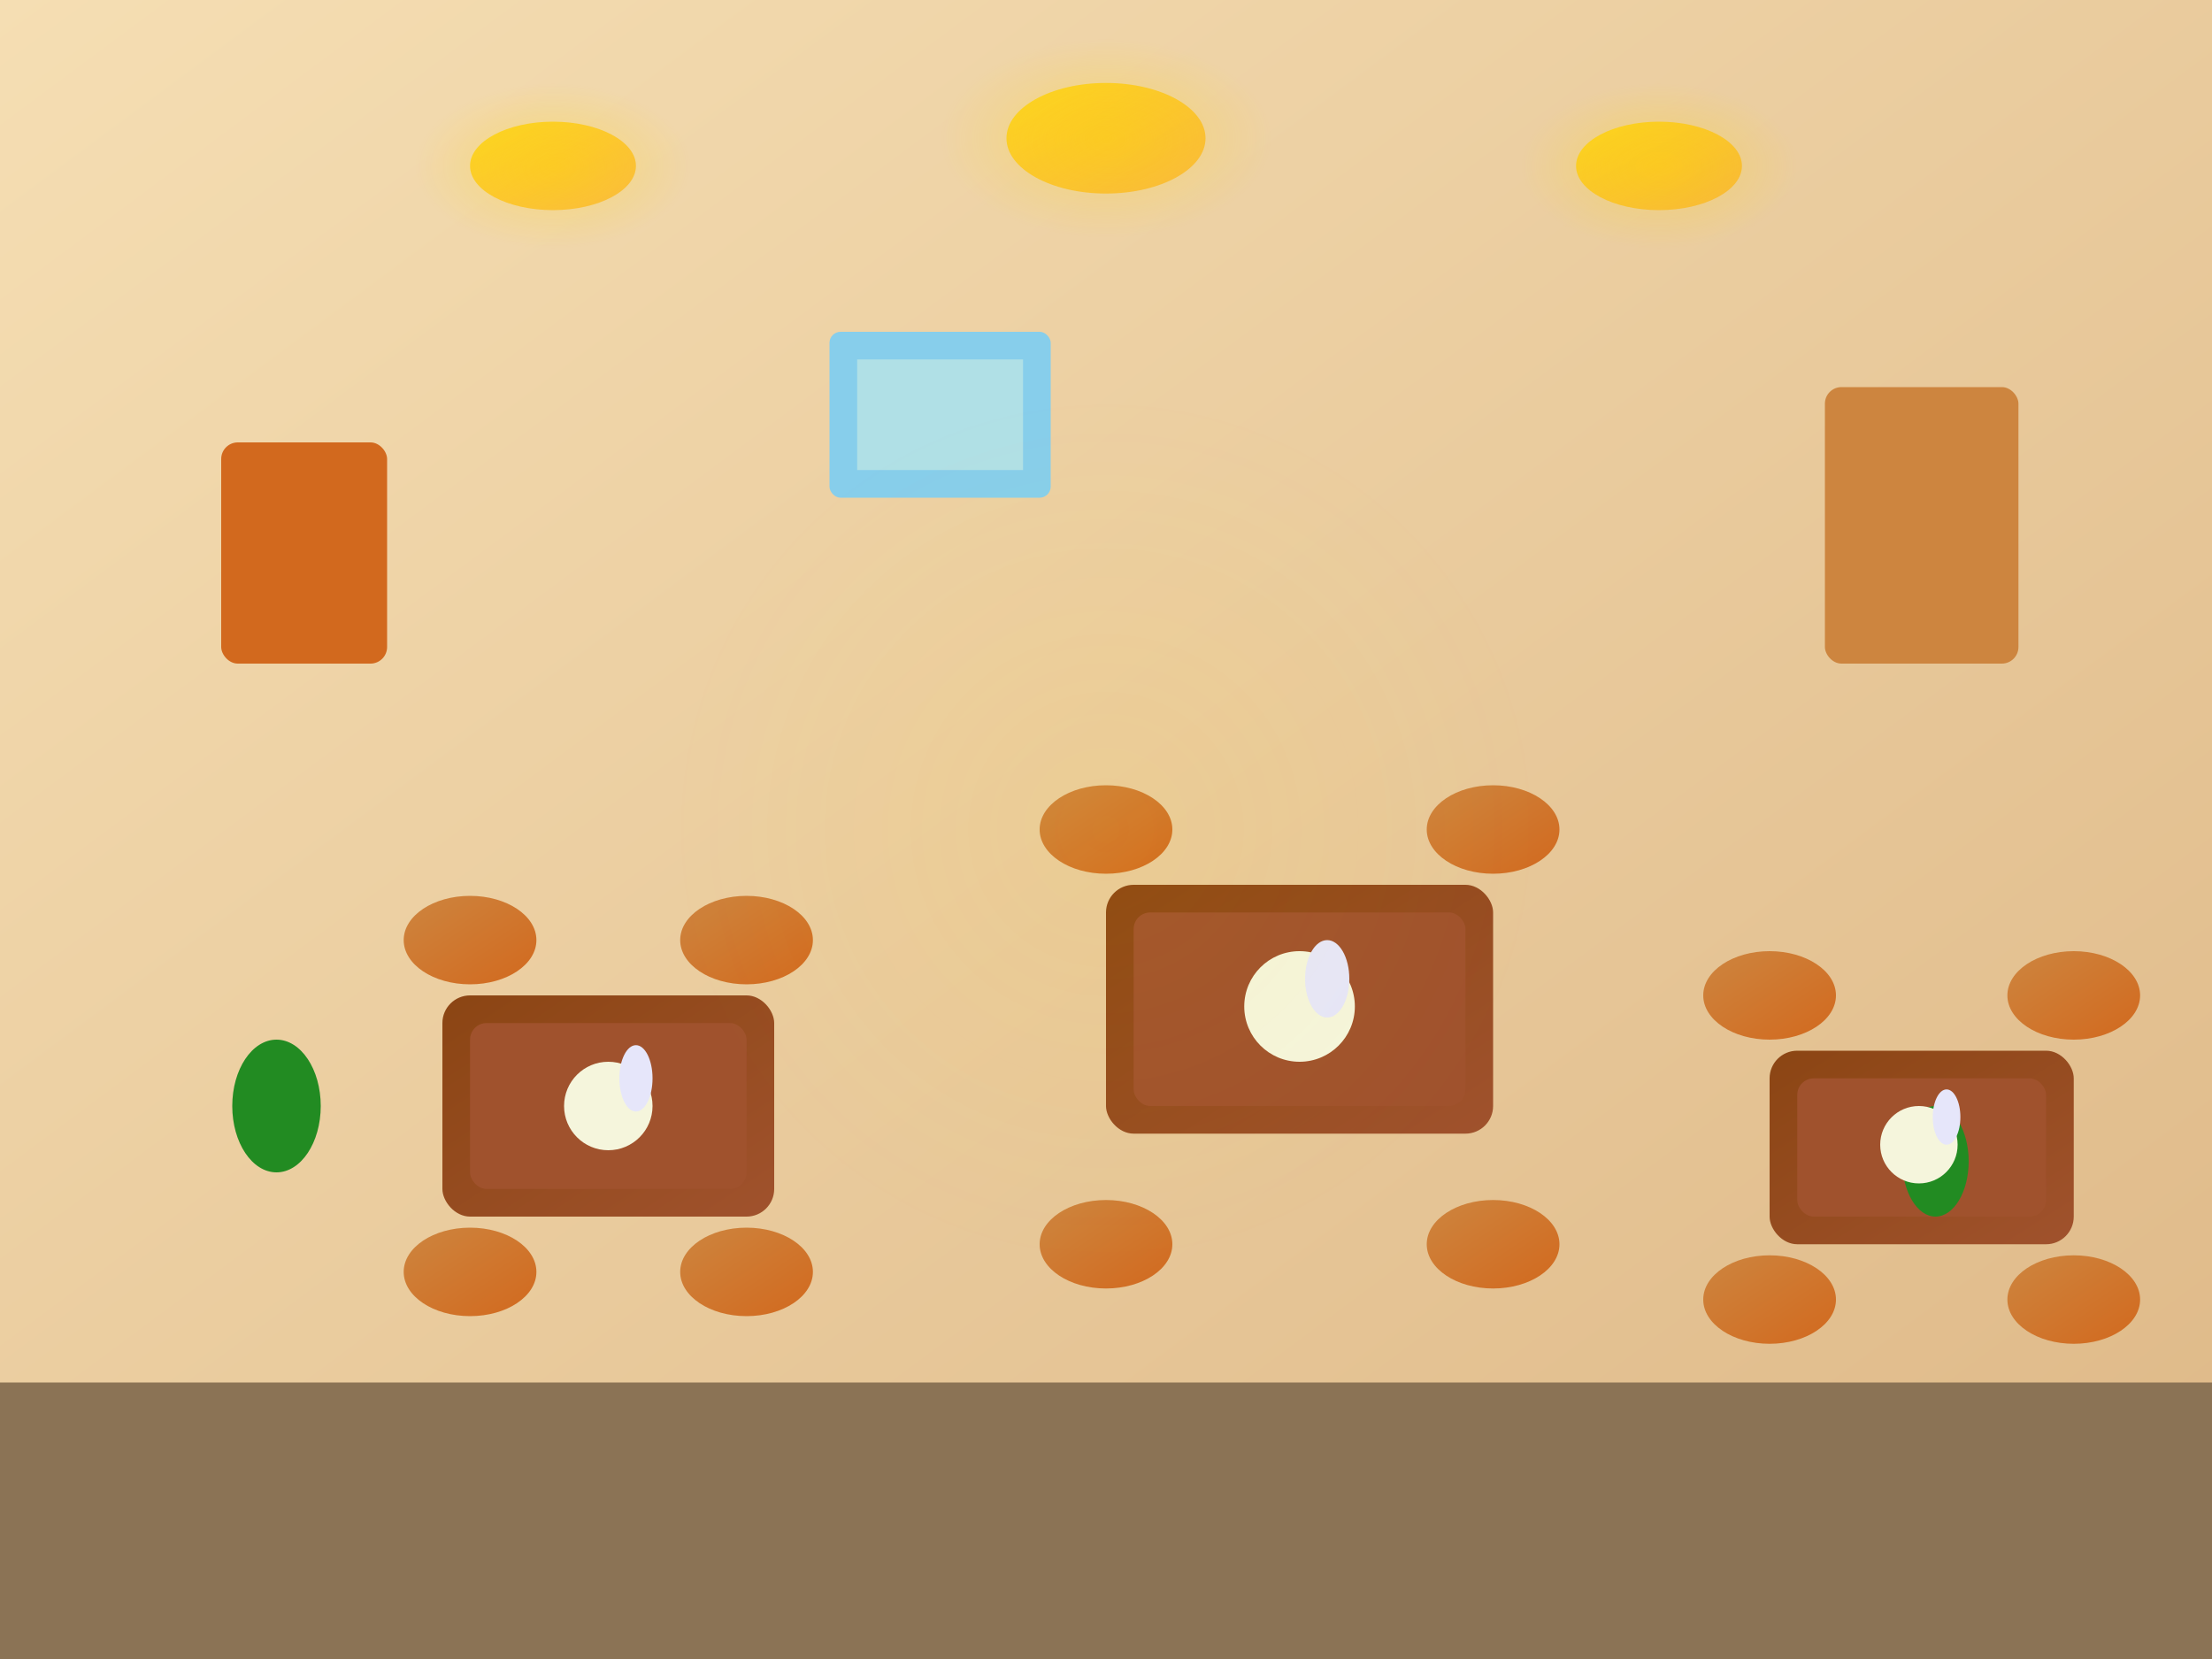 <svg width="400" height="300" viewBox="0 0 400 300" xmlns="http://www.w3.org/2000/svg">
  <rect x="0" y="0" width="400" height="300" fill="#333333" stroke="none"/>
  <defs>
    <linearGradient id="wallGrad" x1="0%" y1="0%" x2="100%" y2="100%">
      <stop offset="0%" style="stop-color:#F5DEB3;stop-opacity:1" />
      <stop offset="100%" style="stop-color:#DEB887;stop-opacity:1" />
    </linearGradient>
    <linearGradient id="tableGrad" x1="0%" y1="0%" x2="100%" y2="100%">
      <stop offset="0%" style="stop-color:#8B4513;stop-opacity:1" />
      <stop offset="100%" style="stop-color:#A0522D;stop-opacity:1" />
    </linearGradient>
    <linearGradient id="chairGrad" x1="0%" y1="0%" x2="100%" y2="100%">
      <stop offset="0%" style="stop-color:#CD853F;stop-opacity:1" />
      <stop offset="100%" style="stop-color:#D2691E;stop-opacity:1" />
    </linearGradient>
    <linearGradient id="lightGrad" x1="0%" y1="0%" x2="100%" y2="100%">
      <stop offset="0%" style="stop-color:#FFD700;stop-opacity:0.8" />
      <stop offset="100%" style="stop-color:#FFA500;stop-opacity:0.6" />
    </linearGradient>
    <radialGradient id="lightRadial" cx="50%" cy="50%" r="50%">
      <stop offset="0%" style="stop-color:#FFD700;stop-opacity:0.3" />
      <stop offset="100%" style="stop-color:#FFD700;stop-opacity:0" />
    </radialGradient>
  </defs>
  
  <!-- Background walls -->
  <rect width="400" height="300" fill="url(#wallGrad)"/>
  
  <!-- Floor -->
  <rect x="0" y="250" width="400" height="50" fill="#8B7355"/>
  
  <!-- Ceiling lights -->
  <g>
    <!-- Light 1 -->
    <ellipse cx="100" cy="30" rx="15" ry="8" fill="url(#lightGrad)"/>
    <ellipse cx="100" cy="30" rx="25" ry="15" fill="url(#lightRadial)"/>
    
    <!-- Light 2 -->
    <ellipse cx="200" cy="25" rx="18" ry="10" fill="url(#lightGrad)"/>
    <ellipse cx="200" cy="25" rx="30" ry="18" fill="url(#lightRadial)"/>
    
    <!-- Light 3 -->
    <ellipse cx="300" cy="30" rx="15" ry="8" fill="url(#lightGrad)"/>
    <ellipse cx="300" cy="30" rx="25" ry="15" fill="url(#lightRadial)"/>
  </g>
  
  <!-- Tables and chairs -->
  <g>
    <!-- Table 1 -->
    <rect x="80" y="180" width="60" height="40" fill="url(#tableGrad)" rx="5"/>
    <rect x="85" y="185" width="50" height="30" fill="#A0522D" rx="3"/>
    
    <!-- Chairs around table 1 -->
    <ellipse cx="85" cy="170" rx="12" ry="8" fill="url(#chairGrad)"/>
    <ellipse cx="135" cy="170" rx="12" ry="8" fill="url(#chairGrad)"/>
    <ellipse cx="85" cy="230" rx="12" ry="8" fill="url(#chairGrad)"/>
    <ellipse cx="135" cy="230" rx="12" ry="8" fill="url(#chairGrad)"/>
    
    <!-- Table 2 -->
    <rect x="200" y="160" width="70" height="45" fill="url(#tableGrad)" rx="5"/>
    <rect x="205" y="165" width="60" height="35" fill="#A0522D" rx="3"/>
    
    <!-- Chairs around table 2 -->
    <ellipse cx="200" cy="150" rx="12" ry="8" fill="url(#chairGrad)"/>
    <ellipse cx="270" cy="150" rx="12" ry="8" fill="url(#chairGrad)"/>
    <ellipse cx="200" cy="225" rx="12" ry="8" fill="url(#chairGrad)"/>
    <ellipse cx="270" cy="225" rx="12" ry="8" fill="url(#chairGrad)"/>
    
    <!-- Table 3 -->
    <rect x="320" y="190" width="55" height="35" fill="url(#tableGrad)" rx="5"/>
    <rect x="325" y="195" width="45" height="25" fill="#A0522D" rx="3"/>
    
    <!-- Chairs around table 3 -->
    <ellipse cx="320" cy="180" rx="12" ry="8" fill="url(#chairGrad)"/>
    <ellipse cx="375" cy="180" rx="12" ry="8" fill="url(#chairGrad)"/>
    <ellipse cx="320" cy="235" rx="12" ry="8" fill="url(#chairGrad)"/>
    <ellipse cx="375" cy="235" rx="12" ry="8" fill="url(#chairGrad)"/>
  </g>
  
  <!-- Decorative elements -->
  <g>
    <!-- Plants -->
    <ellipse cx="50" cy="200" rx="8" ry="12" fill="#228B22"/>
    <ellipse cx="350" cy="210" rx="6" ry="10" fill="#228B22"/>
    
    <!-- Art on walls -->
    <rect x="40" y="80" width="30" height="40" fill="#D2691E" rx="3"/>
    <rect x="330" y="70" width="35" height="50" fill="#CD853F" rx="3"/>
    
    <!-- Windows -->
    <rect x="150" y="60" width="40" height="30" fill="#87CEEB" rx="2"/>
    <rect x="155" y="65" width="30" height="20" fill="#B0E0E6"/>
  </g>
  
  <!-- Table settings -->
  <g fill="#F5F5DC">
    <!-- Plates -->
    <circle cx="110" cy="200" r="8"/>
    <circle cx="235" cy="182" r="10"/>
    <circle cx="347" cy="207" r="7"/>
    
    <!-- Glasses -->
    <ellipse cx="115" cy="195" rx="3" ry="6" fill="#E6E6FA"/>
    <ellipse cx="240" cy="177" rx="4" ry="7" fill="#E6E6FA"/>
    <ellipse cx="352" cy="202" rx="2.5" ry="5" fill="#E6E6FA"/>
  </g>
  
  <!-- Ambient lighting effects -->
  <circle cx="200" cy="150" r="80" fill="url(#lightRadial)" opacity="0.2"/>
</svg>